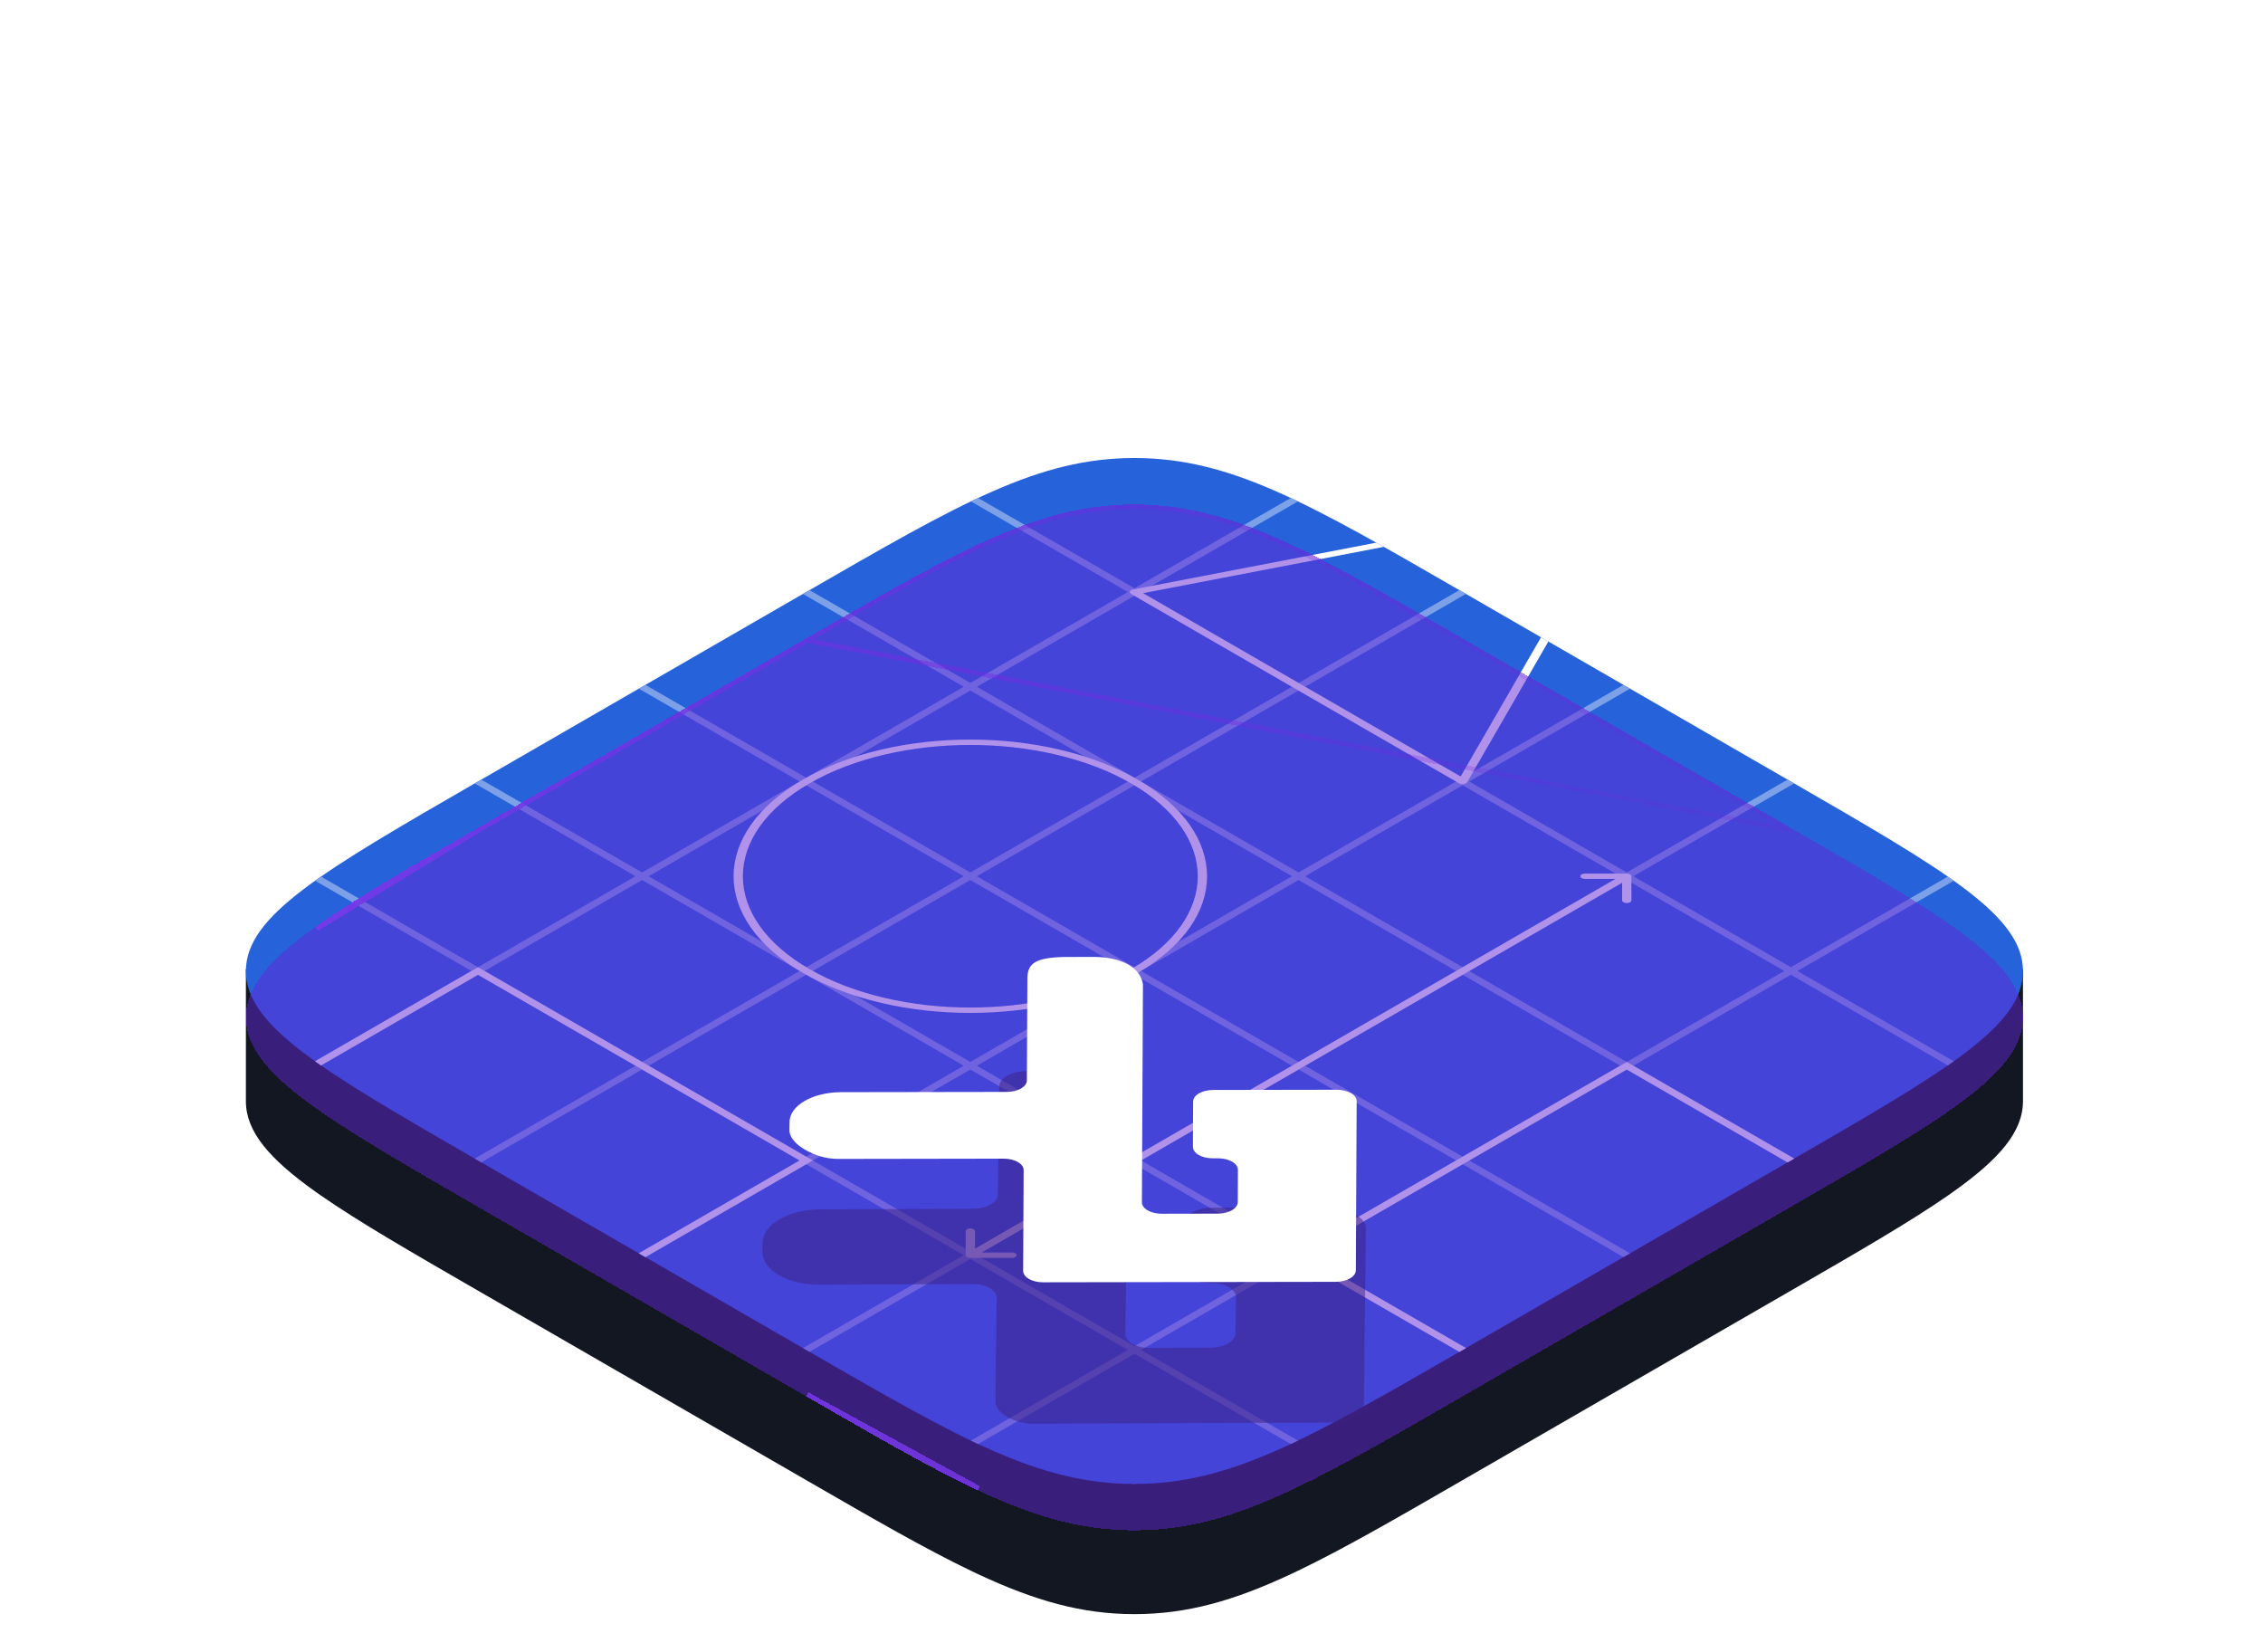 <svg width="163" height="119" viewBox="0 0 163 119" fill="none" xmlns="http://www.w3.org/2000/svg">
<path d="M128.757 93.099L128.994 92.963C133.798 90.189 137.567 88.013 140.301 86.115C140.44 86.018 140.577 85.922 140.711 85.826C144.044 83.453 145.711 81.5 145.711 79.314V69.783L81.666 106.895L17.711 69.783V79.314C17.711 81.5 19.377 83.453 22.71 85.826C22.714 85.829 22.717 85.831 22.721 85.834C22.852 85.927 22.985 86.02 23.121 86.115C25.854 88.013 29.623 90.189 34.428 92.963L34.664 93.099L46.012 99.65L46.485 99.923L57.833 106.474L58.069 106.611L58.069 106.611C58.129 106.645 58.188 106.679 58.247 106.713C62.967 109.438 66.683 111.58 69.931 113.138C70.099 113.219 70.266 113.298 70.431 113.375C74.541 115.299 77.924 116.262 81.711 116.262C85.498 116.262 88.88 115.299 92.99 113.375C93.156 113.298 93.323 113.219 93.49 113.138C96.778 111.56 100.548 109.384 105.352 106.611L105.589 106.474L116.936 99.923L117.409 99.65L128.757 93.099Z" fill="#121721"/>
<path d="M58.069 42.642C69.214 36.208 74.786 32.991 81.711 32.991C88.635 32.991 94.207 36.208 105.352 42.642L128.994 56.29C140.138 62.724 145.711 65.941 145.711 69.938C145.711 73.936 140.138 77.153 128.994 83.586L105.352 97.234C94.207 103.668 88.635 106.885 81.711 106.885C74.786 106.885 69.214 103.668 58.069 97.234L34.428 83.586C23.283 77.153 17.711 73.936 17.711 69.938C17.711 65.941 23.283 62.724 34.428 56.29L58.069 42.642Z" fill="#2662D9"/>
<path fill-rule="evenodd" clip-rule="evenodd" d="M23.121 76.739L34.428 70.211L45.776 76.762L34.191 83.45C34.27 83.495 34.349 83.541 34.428 83.586L34.664 83.723L46.248 77.035L57.596 83.586L46.012 90.274L46.485 90.547L58.069 83.859L69.417 90.41L57.833 97.098L58.069 97.234C58.148 97.28 58.227 97.326 58.306 97.371L69.89 90.683L81.238 97.234L69.931 103.762C70.105 103.846 70.278 103.928 70.45 104.008L81.711 97.507L92.971 104.008C93.143 103.928 93.316 103.846 93.49 103.762L82.183 97.234L93.531 90.683L105.116 97.371C105.194 97.326 105.273 97.28 105.352 97.234L105.589 97.098L94.004 90.41L105.352 83.859L116.936 90.547L117.409 90.274L105.825 83.586L117.173 77.035L128.757 83.723L128.994 83.586C129.073 83.541 129.152 83.495 129.23 83.45L117.646 76.762L128.994 70.211L140.301 76.739C140.446 76.638 140.588 76.538 140.727 76.439L129.466 69.938L140.727 63.438C140.588 63.338 140.446 63.238 140.301 63.138L128.994 69.665L117.646 63.114L129.23 56.426C129.152 56.381 129.073 56.336 128.994 56.29L128.757 56.153L117.173 62.841L105.825 56.29L117.409 49.602L116.936 49.329L105.352 56.017L94.004 49.466L105.589 42.778L105.352 42.642C105.273 42.596 105.194 42.55 105.116 42.505L93.531 49.193L82.183 42.642L93.49 36.114C93.316 36.031 93.143 35.948 92.971 35.868L81.711 42.369L70.45 35.868C70.278 35.948 70.105 36.031 69.931 36.114L81.238 42.642L69.89 49.193L58.306 42.505C58.227 42.55 58.148 42.596 58.069 42.642L57.833 42.778L69.417 49.466L58.069 56.017L46.485 49.329L46.012 49.602L57.596 56.29L46.248 62.841L34.664 56.153L34.428 56.29C34.349 56.336 34.27 56.381 34.191 56.426L45.776 63.114L34.428 69.665L23.121 63.138C22.976 63.238 22.834 63.338 22.695 63.438L33.955 69.938L22.695 76.439C22.834 76.538 22.976 76.638 23.121 76.739ZM46.248 76.489L34.901 69.938L46.248 63.387L57.596 69.938L46.248 76.489ZM58.069 69.665L46.721 63.114L58.069 56.563L69.417 63.114L58.069 69.665ZM69.89 62.841L58.542 56.29L69.89 49.739L81.238 56.29L69.89 62.841ZM81.711 56.017L70.363 49.466L81.711 42.915L93.059 49.466L81.711 56.017ZM82.183 56.29L93.531 49.739L104.879 56.29L93.531 62.841L82.183 56.29ZM94.004 63.114L105.352 56.563L116.7 63.114L105.352 69.665L94.004 63.114ZM105.825 69.938L117.173 63.387L128.521 69.938L117.173 76.489L105.825 69.938ZM105.352 70.211L116.7 76.762L105.352 83.313L94.004 76.762L105.352 70.211ZM93.531 77.035L104.879 83.586L93.531 90.138L82.183 83.586L93.531 77.035ZM81.711 83.859L93.059 90.41L81.711 96.962L70.363 90.41L81.711 83.859ZM81.238 83.586L69.89 90.138L58.542 83.586L69.89 77.035L81.238 83.586ZM69.417 76.762L58.069 83.313L46.721 76.762L58.069 70.211L69.417 76.762ZM69.89 76.489L58.542 69.938L69.89 63.387L81.238 69.938L69.89 76.489ZM81.711 69.665L70.363 63.114L81.711 56.563L93.059 63.114L81.711 69.665ZM82.183 69.938L93.531 63.387L104.879 69.938L93.531 76.489L82.183 69.938ZM81.711 70.211L93.059 76.762L81.711 83.313L70.363 76.762L81.711 70.211Z" fill="#7DA1E8"/>
<path fill-rule="evenodd" clip-rule="evenodd" d="M117.173 62.921C117.358 62.921 117.507 63.007 117.507 63.114V64.851C117.507 64.958 117.358 65.044 117.173 65.044C116.988 65.044 116.839 64.958 116.839 64.851V63.58L70.697 90.217L72.899 90.217C73.084 90.217 73.233 90.304 73.233 90.41C73.233 90.517 73.084 90.603 72.899 90.603L69.89 90.603C69.705 90.603 69.556 90.517 69.556 90.41V88.673C69.556 88.567 69.705 88.48 69.89 88.48C70.075 88.48 70.224 88.567 70.224 88.673V89.945L116.366 63.307H114.164C113.979 63.307 113.83 63.221 113.83 63.114C113.83 63.007 113.979 62.921 114.164 62.921H117.173Z" fill="white"/>
<path fill-rule="evenodd" clip-rule="evenodd" d="M81.474 56.426C75.076 52.733 64.704 52.733 58.306 56.426C51.908 60.12 51.908 66.108 58.306 69.802C64.704 73.495 75.076 73.495 81.474 69.802C87.872 66.108 87.872 60.12 81.474 56.426ZM57.833 56.153C64.492 52.309 75.288 52.309 81.947 56.153C88.606 59.998 88.606 66.23 81.947 70.075C75.288 73.919 64.492 73.919 57.833 70.075C51.174 66.23 51.174 59.998 57.833 56.153Z" fill="white"/>
<path d="M111.527 46.206L105.669 56.351C105.633 56.414 105.542 56.462 105.429 56.478C105.316 56.493 105.198 56.474 105.116 56.426L81.474 42.778C81.392 42.731 81.359 42.662 81.385 42.597C81.412 42.532 81.495 42.48 81.605 42.459L99.132 39.086C99.311 39.185 99.491 39.286 99.673 39.389L82.33 42.726L105.206 55.933L110.998 45.901L111.527 46.206Z" fill="white"/>
<path d="M46.485 90.547L58.542 83.586L34.428 69.665L22.695 76.439L22.71 76.45C22.844 76.545 22.981 76.642 23.121 76.739L34.428 70.211L57.596 83.586L46.012 90.274L46.485 90.547Z" fill="white"/>
<path d="M129.23 83.45L117.173 76.489L93.059 90.41L105.116 97.371C105.352 97.234 105.352 97.234 105.589 97.098L94.004 90.41L117.173 77.035L128.757 83.723L129.23 83.45Z" fill="white"/>
<g opacity="0.5" filter="url(#filter0_f_103_305)">
<path d="M81.263 79.509C81.269 79.196 81.162 78.885 80.965 78.596C80.76 78.306 80.465 78.046 80.087 77.825C79.709 77.605 79.26 77.43 78.768 77.312C78.272 77.193 77.74 77.135 77.204 77.139L73.908 77.153C73.391 77.15 72.904 77.27 72.543 77.481C72.181 77.692 71.975 77.977 71.972 78.274L71.88 86.032C71.879 86.164 71.835 86.299 71.74 86.423C71.653 86.547 71.519 86.662 71.357 86.756C71.192 86.852 71 86.928 70.788 86.979C70.576 87.03 70.349 87.058 70.118 87.061L59.051 87.109C57.967 87.114 56.924 87.368 56.149 87.821C55.378 88.272 54.938 88.883 54.929 89.516L54.92 90.159C54.91 90.792 55.336 91.399 56.099 91.845C56.863 92.291 57.898 92.537 58.986 92.534L70.053 92.487C70.28 92.486 70.511 92.511 70.722 92.56C70.933 92.61 71.124 92.685 71.287 92.781C71.447 92.874 71.575 92.986 71.664 93.111C71.749 93.234 71.795 93.367 71.79 93.502L71.696 101.015C71.763 101.413 72.061 101.784 72.545 102.062C73.032 102.342 73.664 102.514 74.345 102.548L91.017 102.48C91.095 102.485 91.174 102.489 91.256 102.486L95.879 102.466C96.302 102.465 96.713 102.398 97.078 102.271C97.444 102.144 97.743 101.965 97.948 101.749C98.141 101.545 98.245 101.321 98.243 101.09L98.273 98.392C98.274 98.365 98.266 98.337 98.266 98.31L98.384 88.494C98.39 88.149 98.17 87.818 97.769 87.57C97.559 87.378 97.271 87.224 96.931 87.117C96.591 87.011 96.212 86.955 95.821 86.956L87.318 86.989C86.097 86.993 85.106 87.576 85.1 88.29L85.076 91.138C85.07 91.852 86.059 92.43 87.285 92.424C87.512 92.423 87.743 92.448 87.953 92.498C88.164 92.547 88.356 92.622 88.519 92.718C88.679 92.811 88.807 92.923 88.896 93.048C88.981 93.171 89.027 93.304 89.022 93.439L88.989 96.038C88.986 96.308 88.796 96.569 88.466 96.762C88.135 96.955 87.692 97.064 87.226 97.068L82.799 97.087C82.572 97.088 82.341 97.063 82.13 97.014C81.919 96.964 81.728 96.889 81.564 96.793C81.401 96.698 81.276 96.589 81.188 96.463C81.102 96.34 81.056 96.207 81.062 96.073" fill="#151C28"/>
</g>
<g filter="url(#filter1_bdd_103_305)">
<path d="M105.352 23.919C100.548 21.145 96.778 18.969 93.49 17.391C93.323 17.311 93.156 17.232 92.99 17.154C88.88 15.23 85.498 14.268 81.711 14.268C77.924 14.268 74.541 15.23 70.431 17.154C70.265 17.232 70.099 17.311 69.931 17.391C66.643 18.969 62.874 21.145 58.069 23.919L34.428 37.567C29.623 40.34 25.854 42.516 23.121 44.415C22.981 44.511 22.844 44.608 22.71 44.703C19.377 47.076 17.711 49.029 17.711 51.215C17.711 53.401 19.377 55.354 22.71 57.727C22.844 57.822 22.981 57.919 23.121 58.016C25.854 59.914 29.623 62.09 34.428 64.863L58.069 78.511C62.874 81.285 66.643 83.461 69.931 85.039C70.099 85.12 70.266 85.198 70.431 85.276C74.541 87.2 77.924 88.162 81.711 88.162C85.498 88.162 88.88 87.2 92.99 85.276C93.156 85.198 93.323 85.12 93.49 85.039C96.778 83.461 100.548 81.285 105.352 78.511L128.994 64.863C133.798 62.09 137.567 59.914 140.301 58.015C140.44 57.919 140.577 57.822 140.711 57.727C144.044 55.354 145.711 53.401 145.711 51.215C145.711 49.029 144.044 47.076 140.711 44.703C140.577 44.608 140.44 44.511 140.301 44.415C137.567 42.516 133.798 40.34 128.994 37.567L105.352 23.919Z" fill="#6226D9" fill-opacity="0.5" shape-rendering="crispEdges"/>
<path d="M34.511 37.712C29.704 40.487 25.942 42.659 23.216 44.552C23.077 44.648 22.941 44.744 22.807 44.839L34.511 37.712ZM34.511 37.712L58.153 24.063M34.511 37.712L58.153 24.063M58.153 24.063C58.232 24.018 58.311 23.972 58.389 23.927C63.083 21.217 66.776 19.09 70.003 17.542C70.171 17.462 70.337 17.383 70.502 17.305C70.502 17.305 70.503 17.305 70.504 17.305C70.51 17.302 70.515 17.299 70.521 17.296C74.609 15.385 77.962 14.435 81.711 14.435C85.459 14.435 88.812 15.385 92.9 17.296C92.907 17.299 92.913 17.302 92.92 17.305C93.085 17.383 93.251 17.462 93.418 17.542C96.699 19.116 100.462 21.288 105.269 24.063L128.91 37.712L58.153 24.063ZM58.389 78.503C63.083 81.213 66.776 83.34 70.003 84.888C70.171 84.969 70.337 85.047 70.502 85.124L58.389 78.503ZM58.389 78.503C58.311 78.458 58.232 78.412 58.153 78.367L58.389 78.503Z" stroke="url(#paint0_linear_103_305)" stroke-width="0.334" shape-rendering="crispEdges"/>
</g>
<g filter="url(#filter2_d_103_305)">
<path d="M82.249 67.873L82.325 52.19C82.25 51.614 81.897 51.13 81.318 50.783C80.726 50.429 79.896 50.218 78.882 50.202L77.055 50.205C74.094 50.182 73.975 50.896 73.999 52.086L73.965 59.093C73.963 59.551 73.318 59.923 72.525 59.925L60.558 59.944L60.557 59.944C59.587 59.949 58.655 60.174 57.962 60.574C57.273 60.972 56.879 61.513 56.871 62.072L56.862 62.64C56.854 63.199 57.306 63.694 57.988 64.088C58.671 64.481 59.451 64.754 60.424 64.751L72.299 64.732C73.092 64.731 73.733 65.101 73.731 65.559L73.696 72.811C73.695 73.04 73.854 73.247 74.113 73.397C74.373 73.546 74.731 73.638 75.128 73.638L96.22 73.604C97.013 73.602 97.658 73.23 97.66 72.772L97.719 60.596C97.72 60.367 97.56 60.16 97.301 60.01C97.042 59.861 96.683 59.769 96.287 59.769L87.38 59.784C86.587 59.785 85.942 60.157 85.94 60.615L85.924 63.881C85.922 64.339 86.563 64.709 87.356 64.708L87.733 64.707C88.526 64.706 89.168 65.076 89.165 65.534L89.154 67.862C89.152 68.32 88.507 68.692 87.714 68.693L83.681 68.7C82.888 68.701 82.247 68.331 82.249 67.873Z" fill="white"/>
</g>
<defs>
<filter id="filter0_f_103_305" x="38.871" y="61.09" width="75.561" height="57.507" filterUnits="userSpaceOnUse" color-interpolation-filters="sRGB">
<feFlood flood-opacity="0" result="BackgroundImageFix"/>
<feBlend mode="normal" in="SourceGraphic" in2="BackgroundImageFix" result="shape"/>
<feGaussianBlur stdDeviation="8.024" result="effect1_foregroundBlur_103_305"/>
</filter>
<filter id="filter1_bdd_103_305" x="0.994" y="0.894" width="161.434" height="112.678" filterUnits="userSpaceOnUse" color-interpolation-filters="sRGB">
<feFlood flood-opacity="0" result="BackgroundImageFix"/>
<feGaussianBlur in="BackgroundImageFix" stdDeviation="1.003"/>
<feComposite in2="SourceAlpha" operator="in" result="effect1_backgroundBlur_103_305"/>
<feColorMatrix in="SourceAlpha" type="matrix" values="0 0 0 0 0 0 0 0 0 0 0 0 0 0 0 0 0 0 127 0" result="hardAlpha"/>
<feOffset dy="18.723"/>
<feGaussianBlur stdDeviation="3.343"/>
<feComposite in2="hardAlpha" operator="out"/>
<feColorMatrix type="matrix" values="0 0 0 0 0.082 0 0 0 0 0.11 0 0 0 0 0.157 0 0 0 0.25 0"/>
<feBlend mode="normal" in2="effect1_backgroundBlur_103_305" result="effect2_dropShadow_103_305"/>
<feColorMatrix in="SourceAlpha" type="matrix" values="0 0 0 0 0 0 0 0 0 0 0 0 0 0 0 0 0 0 127 0" result="hardAlpha"/>
<feOffset dy="3.343"/>
<feGaussianBlur stdDeviation="8.359"/>
<feColorMatrix type="matrix" values="0 0 0 0 0.384 0 0 0 0 0.149 0 0 0 0 0.851 0 0 0 0.7 0"/>
<feBlend mode="soft-light" in2="effect2_dropShadow_103_305" result="effect3_dropShadow_103_305"/>
<feBlend mode="normal" in="SourceGraphic" in2="effect3_dropShadow_103_305" result="shape"/>
</filter>
<filter id="filter2_d_103_305" x="46.555" y="48.733" width="70.3" height="58.067" filterUnits="userSpaceOnUse" color-interpolation-filters="sRGB">
<feFlood flood-opacity="0" result="BackgroundImageFix"/>
<feColorMatrix in="SourceAlpha" type="matrix" values="0 0 0 0 0 0 0 0 0 0 0 0 0 0 0 0 0 0 127 0" result="hardAlpha"/>
<feOffset dy="18.723"/>
<feGaussianBlur stdDeviation="4.012"/>
<feComposite in2="hardAlpha" operator="out"/>
<feColorMatrix type="matrix" values="0 0 0 0 0.082 0 0 0 0 0.11 0 0 0 0 0.157 0 0 0 0.25 0"/>
<feBlend mode="normal" in2="BackgroundImageFix" result="effect1_dropShadow_103_305"/>
<feBlend mode="normal" in="SourceGraphic" in2="effect1_dropShadow_103_305" result="shape"/>
</filter>
<linearGradient id="paint0_linear_103_305" x1="30.512" y1="61.09" x2="97.684" y2="8.928" gradientUnits="userSpaceOnUse">
<stop stop-color="#763BEA"/>
<stop offset="1" stop-color="#7522DE" stop-opacity="0.15"/>
</linearGradient>
</defs>
</svg>

